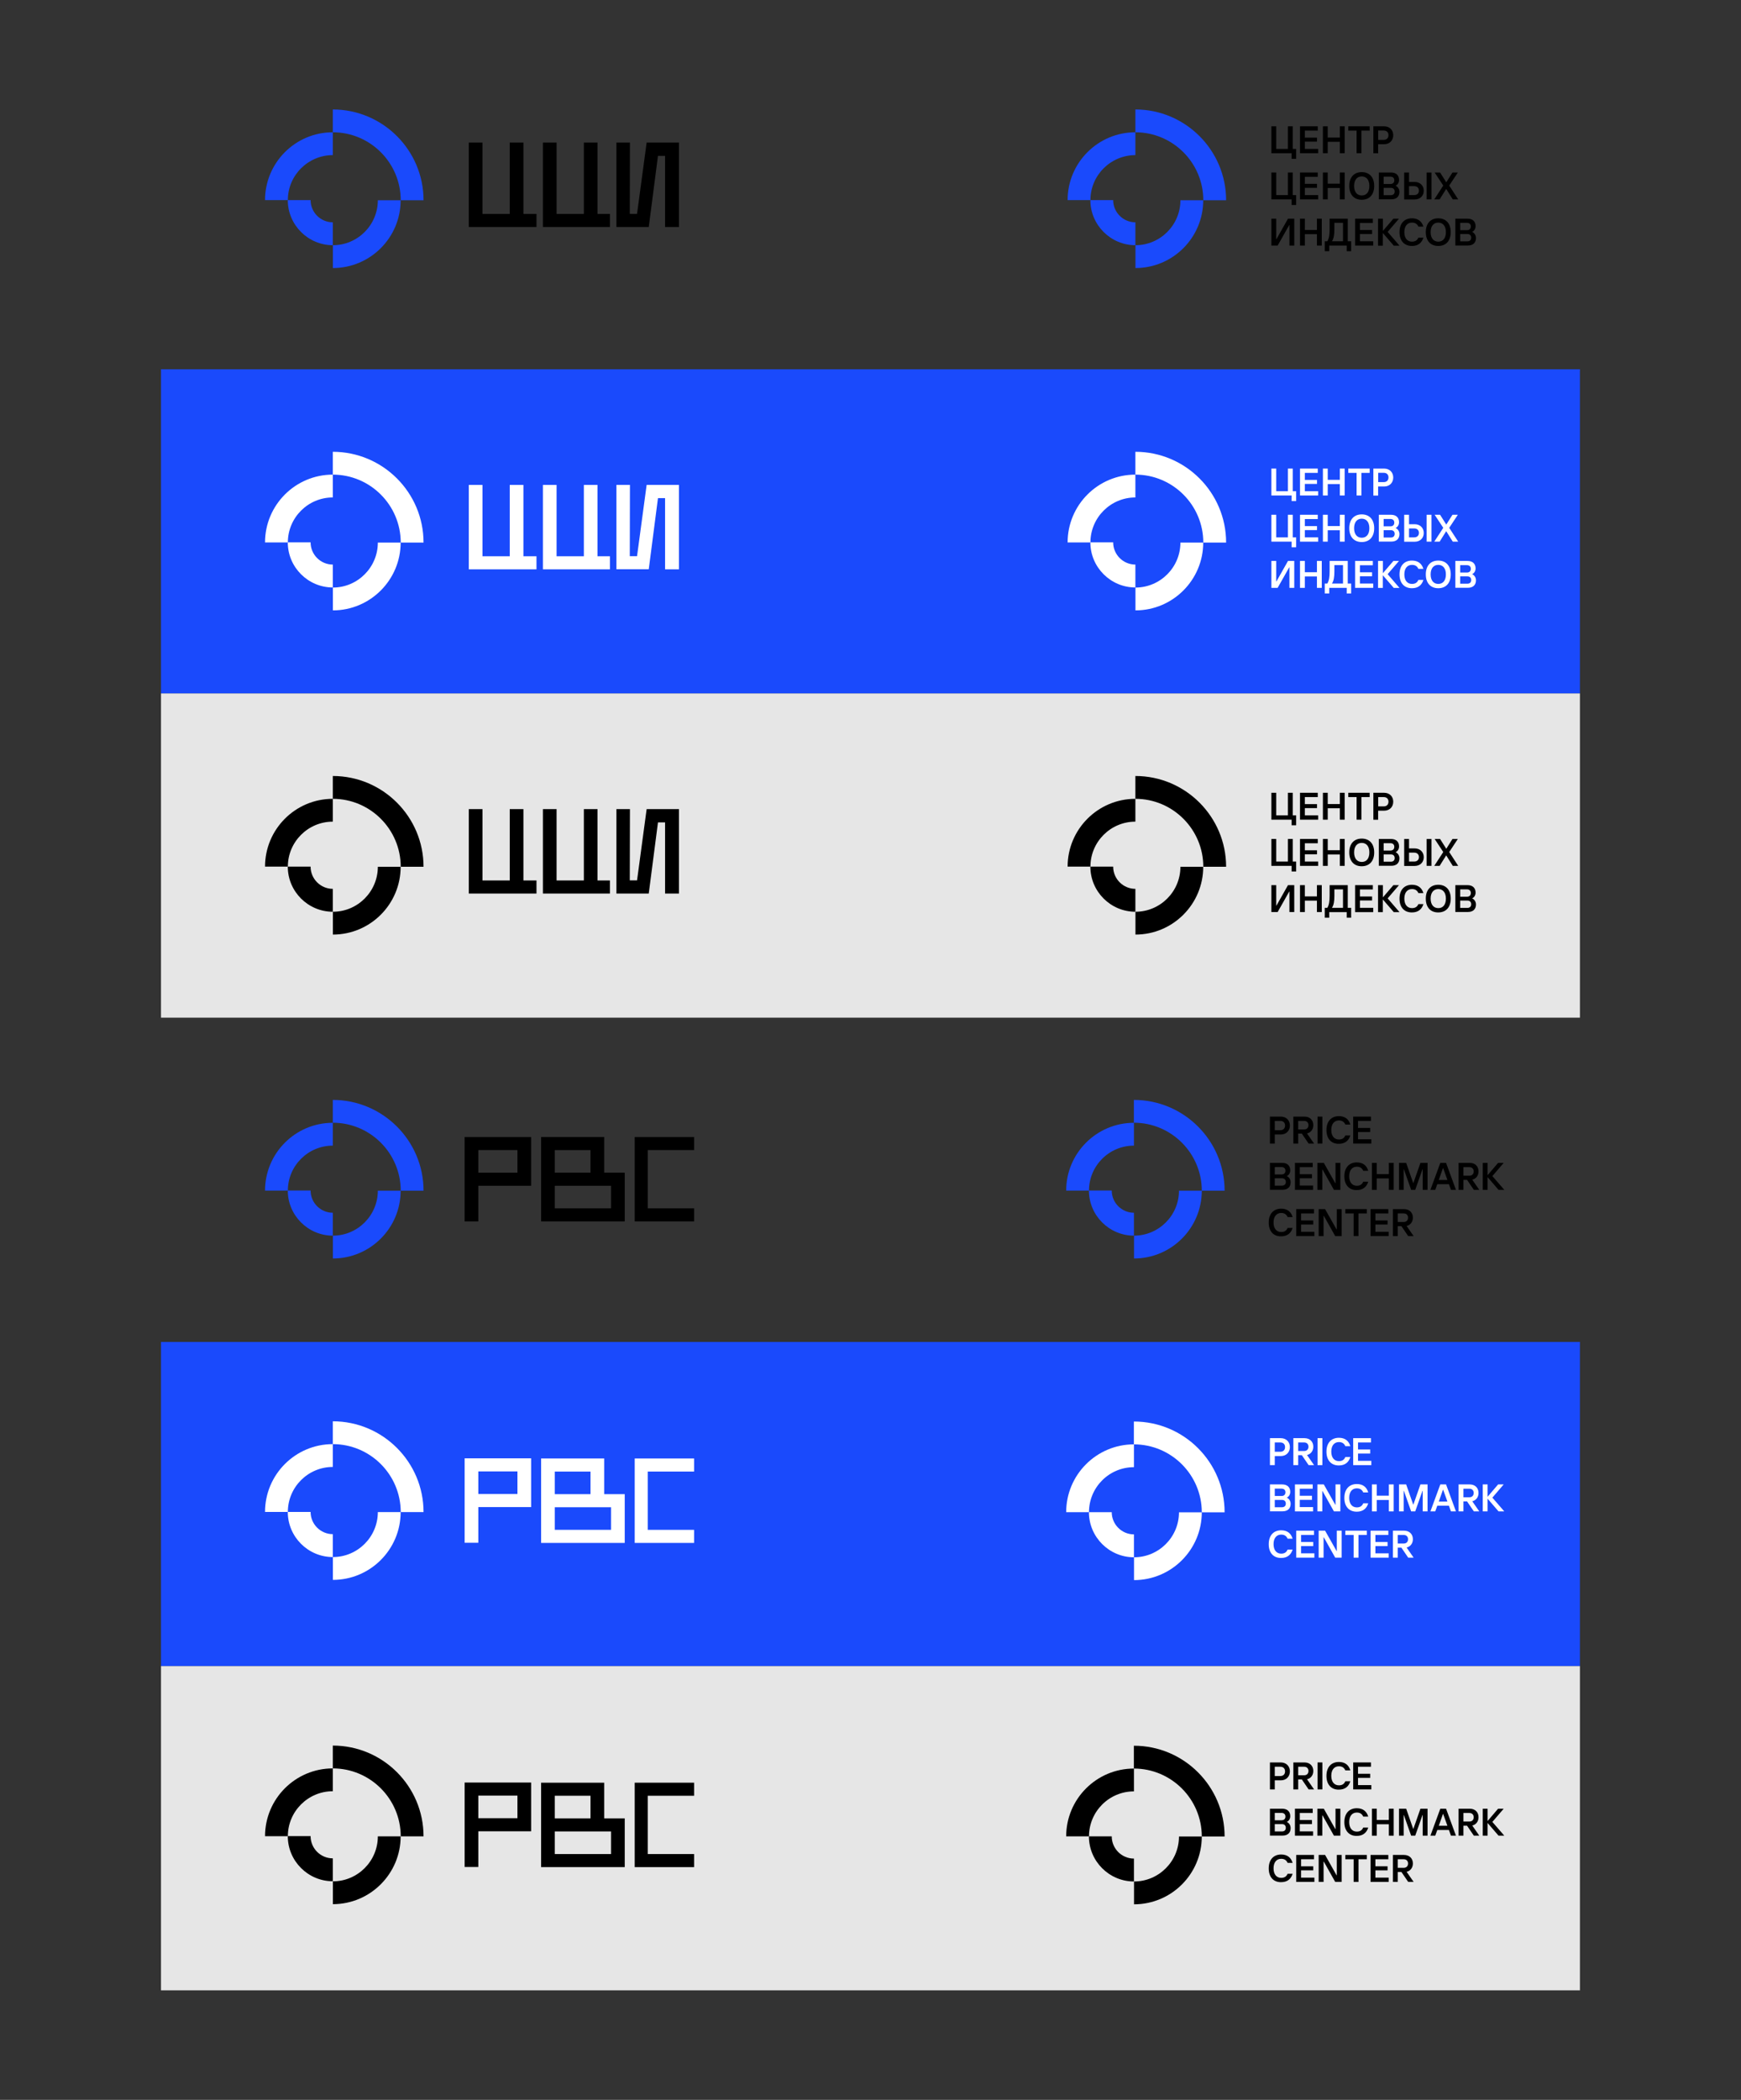 <?xml version="1.0" encoding="utf-8"?>
<!-- Generator: Adobe Illustrator 24.0.1, SVG Export Plug-In . SVG Version: 6.00 Build 0)  -->
<svg version="1.1" id="Layer_1" xmlns="http://www.w3.org/2000/svg" xmlns:xlink="http://www.w3.org/1999/xlink" x="0px" y="0px"
	 viewBox="0 0 2304.4 2778" style="enable-background:new 0 0 2304.4 2778;" xml:space="preserve">
<rect x="0" y="0" width="2304.4" height="2778" fill="#333333" stroke="none"/>
<style type="text/css">
	.st0{fill:#1A4AFC;}
	.st1{fill:#FFFFFF;}
	.st2{fill:#E6E6E6;}
</style>
<rect x="213.1" y="488.5" class="st0" width="1878.1" height="428.9"/>
<g>
	<g>
		<g>
			<path class="st0" d="M560.6,264.9h-30.2c0-49.5-40.3-89.9-89.9-89.9v-30.2C506.7,144.9,560.6,198.7,560.6,264.9z"/>
			<path class="st0" d="M381,264.7h-30.2c0-49.5,40.2-89.7,89.7-89.7v30.2C407.7,205.3,381,231.9,381,264.7z"/>
			<path class="st0" d="M440.6,354.6v-30.2c32.8,0,59.5-26.7,59.5-59.5h30.2C530.3,314.4,490.1,354.6,440.6,354.6z"/>
			<path class="st0" d="M440.6,324.4c-32.9,0-59.7-26.8-59.7-59.7h30.2c0,16.2,13.2,29.4,29.4,29.4V324.4z"/>
			<path class="st0" d="M440.2,205.1"/>
		</g>
	</g>
	<g>
		<path d="M638.6,188.6V283h36.1v-94.4h18.1V283h17.3v17.3h-17.3l0,0h-72.3V188.6H638.6z"/>
		<path d="M833.8,188.6l-0.2,94.3h9.6l12.7-94.3h42.8v111.7h-18.4v-94.1h-9.4l-12.2,94.1h-42.8V188.6H833.8z"/>
		<path d="M736.7,188.6V283h36.1v-94.4h18.1V283h16.4v17.3h-16.4l0,0h-72.3V188.6H736.7z"/>
	</g>
</g>
<g>
	<g>
		<path d="M1709.6,210.1v-7.4h-26.8v-35.6h6.4V197h15.5v-29.9h6.4V197h4.5v13.1H1709.6z"/>
		<path d="M1727.1,197h17.6v5.7h-24v-35.6h23.5v5.7h-17.1v9.3h16.1v5.3h-16.1V197z"/>
		<path d="M1773.4,167.1h6.4v35.6h-6.4v-15.1h-16v15.1h-6.4v-35.6h6.4v14.9h16V167.1z"/>
		<path d="M1795.6,202.7v-29.9h-11v-5.7h28.3v5.7H1802v29.9H1795.6z"/>
		<path d="M1817.8,202.7v-35.6h14.2c7.3,0,12.1,5,12.1,11.8c0,6.9-4.8,11.9-12.1,11.9h-7.9v12H1817.8z M1824.2,185h7.3
			c4,0,6.3-2.4,6.3-6.2c0-3.7-2.3-6.1-6.3-6.1h-7.3V185z"/>
		<path d="M1709.6,271.2v-7.4h-26.8v-35.6h6.4v29.9h15.5v-29.9h6.4v29.9h4.5v13.1H1709.6z"/>
		<path d="M1727.1,258.1h17.6v5.7h-24v-35.6h23.5v5.7h-17.1v9.3h16.1v5.3h-16.1V258.1z"/>
		<path d="M1773.4,228.2h6.4v35.6h-6.4v-15.1h-16v15.1h-6.4v-35.6h6.4V243h16V228.2z"/>
		<path d="M1785.9,246c0-11.8,6.6-18.3,16.5-18.3c9.9,0,16.5,6.5,16.5,18.3c0,11.8-6.6,18.3-16.5,18.3
			C1792.5,264.3,1785.9,257.8,1785.9,246z M1812.5,246c0-8.3-4.2-12.6-10.1-12.6c-5.9,0-10.1,4.3-10.1,12.6
			c0,8.3,4.2,12.6,10.1,12.6C1808.4,258.6,1812.5,254.3,1812.5,246z"/>
		<path d="M1825,263.8v-35.6h16.1c6.9,0,10.7,3.8,10.7,9.9c0,3.5-1.9,6.4-4.6,7.6c2.8,1.2,5.1,4.2,5.1,8.1c0,6.1-3.8,9.9-10.7,9.9
			H1825z M1831.4,243.4h9c3.2,0,5.1-1.8,5.1-4.9c0-3-1.9-4.8-5.1-4.8h-9V243.4z M1831.4,258.2h9.5c3.2,0,5.1-1.8,5.1-4.8
			c0-3.1-1.9-4.9-5.1-4.9h-9.5V258.2z"/>
		<path d="M1858.6,263.8v-35.6h6.4v12.5h7.4c7.4,0,12.1,5,12.1,11.6c0,6.6-4.6,11.6-12.1,11.6H1858.6z M1865,258.1h6.8
			c4,0,6.3-2.4,6.3-5.9c0-3.5-2.3-5.9-6.3-5.9h-6.8V258.1z M1888.3,263.8v-35.6h6.4v35.6H1888.3z"/>
		<path d="M1898.4,263.8l11.9-18.3l-11.4-17.3h7.2l8.2,13l8.2-13h7.1l-11.4,17.3l11.9,18.3h-7.2l-8.7-13.9l-8.7,13.9H1898.4z"/>
		<path d="M1682.8,324.9v-35.6h6.4v27.1h0.3l15.3-27.1h8.3v35.6h-6.4v-27.1h-0.3l-15.3,27.1H1682.8z"/>
		<path d="M1743.1,289.3h6.4v35.6h-6.4v-15.1h-16v15.1h-6.4v-35.6h6.4v14.9h16V289.3z"/>
		<path d="M1783.9,319.2h4.5v13.1h-5.9v-7.4h-23.1v7.4h-5.9v-13.1h3.4c2.2-3.8,3-8.6,3-16.1v-13.8h24V319.2z M1777.6,319.2v-24.4
			h-11.4v8.3c0,7.4-0.8,12.4-3.2,16.1H1777.6z"/>
		<path d="M1800,319.2h17.6v5.7h-24v-35.6h23.5v5.7H1800v9.3h16.1v5.3H1800V319.2z"/>
		<path d="M1824,324.9v-35.6h6.4v16.2l13.9-16.2h7.4l-15,17.5l15.7,18.2h-7.6l-14.5-16.8v16.8H1824z"/>
		<path d="M1852.4,307.1c0-11.8,6.6-18.3,16.5-18.3c8.1,0,13.1,4.2,15.1,11h-6.6c-1.5-3.4-4.1-5.3-8.5-5.3
			c-5.9,0-10.1,4.3-10.1,12.6c0,8.3,4.2,12.6,10.1,12.6c4.4,0,7-1.9,8.5-5.3h6.6c-2,6.8-7,11-15.1,11
			C1859,325.4,1852.4,318.9,1852.4,307.1z"/>
		<path d="M1887.2,307.1c0-11.8,6.6-18.3,16.5-18.3c9.9,0,16.5,6.5,16.5,18.3c0,11.8-6.6,18.3-16.5,18.3
			C1893.8,325.4,1887.2,318.9,1887.2,307.1z M1913.8,307.1c0-8.3-4.2-12.6-10.1-12.6c-5.9,0-10.1,4.3-10.1,12.6
			c0,8.3,4.2,12.6,10.1,12.6C1909.7,319.7,1913.8,315.4,1913.8,307.1z"/>
		<path d="M1926.3,324.9v-35.6h16.1c6.9,0,10.7,3.8,10.7,9.9c0,3.5-1.9,6.4-4.6,7.6c2.8,1.2,5.1,4.2,5.1,8.1c0,6.1-3.8,9.9-10.7,9.9
			H1926.3z M1932.7,304.5h9c3.2,0,5.1-1.8,5.1-4.9c0-3-1.9-4.8-5.1-4.8h-9V304.5z M1932.7,319.3h9.5c3.2,0,5.1-1.8,5.1-4.8
			c0-3.1-1.9-4.9-5.1-4.9h-9.5V319.3z"/>
	</g>
	<g>
		<g>
			<path class="st0" d="M1622.9,264.9h-30.2c0-49.5-40.3-89.9-89.9-89.9v-30.2C1569,144.9,1622.9,198.7,1622.9,264.9z"/>
			<path class="st0" d="M1443.3,264.7h-30.2c0-49.5,40.2-89.7,89.7-89.7v30.2C1470,205.3,1443.3,231.9,1443.3,264.7z"/>
			<path class="st0" d="M1502.9,354.6v-30.2c32.8,0,59.5-26.7,59.5-59.5h30.2C1592.6,314.4,1552.4,354.6,1502.9,354.6z"/>
			<path class="st0" d="M1502.9,324.4c-32.9,0-59.7-26.8-59.7-59.7h30.2c0,16.2,13.2,29.4,29.4,29.4V324.4z"/>
			<path class="st0" d="M1502.5,205.1"/>
		</g>
	</g>
</g>
<g>
	<g>
		<g>
			<g>
				<path class="st1" d="M560.6,717.8h-30.2c0-49.5-40.3-89.9-89.9-89.9v-30.2C506.7,597.7,560.6,651.6,560.6,717.8z"/>
				<path class="st1" d="M381,717.6h-30.2c0-49.5,40.2-89.7,89.7-89.7v30.2C407.7,658.1,381,684.8,381,717.6z"/>
				<path class="st1" d="M440.6,807.5v-30.2c32.8,0,59.5-26.7,59.5-59.5h30.2C530.3,767.2,490.1,807.5,440.6,807.5z"/>
				<path class="st1" d="M440.6,777.2c-32.9,0-59.7-26.8-59.7-59.7h30.2c0,16.2,13.2,29.4,29.4,29.4V777.2z"/>
				<path class="st1" d="M440.2,657.9"/>
			</g>
		</g>
		<g>
			<path class="st1" d="M638.6,641.5v94.4h36.1v-94.4h18.1v94.4h17.3v17.3h-17.3l0,0h-72.3V641.5H638.6z"/>
			<path class="st1" d="M833.8,641.5l-0.2,94.3h9.6l12.7-94.3h42.8v111.7h-18.4V659h-9.4l-12.2,94.1h-42.8V641.5H833.8z"/>
			<path class="st1" d="M736.7,641.5v94.4h36.1v-94.4h18.1v94.4h16.4v17.3h-16.4l0,0h-72.3V641.5H736.7z"/>
		</g>
	</g>
	<g>
		<g>
			<path class="st1" d="M1709.6,662.9v-7.4h-26.8v-35.6h6.4v29.9h15.5v-29.9h6.4v29.9h4.5v13.1H1709.6z"/>
			<path class="st1" d="M1727.1,649.8h17.6v5.7h-24v-35.6h23.5v5.7h-17.1v9.3h16.1v5.3h-16.1V649.8z"/>
			<path class="st1" d="M1773.4,619.9h6.4v35.6h-6.4v-15.1h-16v15.1h-6.4v-35.6h6.4v14.9h16V619.9z"/>
			<path class="st1" d="M1795.6,655.5v-29.9h-11v-5.7h28.3v5.7H1802v29.9H1795.6z"/>
			<path class="st1" d="M1817.8,655.5v-35.6h14.2c7.3,0,12.1,5,12.1,11.8c0,6.9-4.8,11.9-12.1,11.9h-7.9v12H1817.8z M1824.2,637.8
				h7.3c4,0,6.3-2.4,6.3-6.2c0-3.7-2.3-6.1-6.3-6.1h-7.3V637.8z"/>
			<path class="st1" d="M1709.6,724v-7.4h-26.8V681h6.4v29.9h15.5V681h6.4v29.9h4.5V724H1709.6z"/>
			<path class="st1" d="M1727.1,710.9h17.6v5.7h-24V681h23.5v5.7h-17.1v9.3h16.1v5.3h-16.1V710.9z"/>
			<path class="st1" d="M1773.4,681h6.4v35.6h-6.4v-15.1h-16v15.1h-6.4V681h6.4v14.9h16V681z"/>
			<path class="st1" d="M1785.9,698.8c0-11.8,6.6-18.3,16.5-18.3c9.9,0,16.5,6.5,16.5,18.3c0,11.8-6.6,18.3-16.5,18.3
				C1792.5,717.1,1785.9,710.6,1785.9,698.8z M1812.5,698.8c0-8.3-4.2-12.6-10.1-12.6c-5.9,0-10.1,4.3-10.1,12.6
				c0,8.3,4.2,12.6,10.1,12.6C1808.4,711.4,1812.5,707.1,1812.5,698.8z"/>
			<path class="st1" d="M1825,716.6V681h16.1c6.9,0,10.7,3.8,10.7,9.9c0,3.5-1.9,6.4-4.6,7.6c2.8,1.2,5.1,4.2,5.1,8.1
				c0,6.1-3.8,9.9-10.7,9.9H1825z M1831.4,696.3h9c3.2,0,5.1-1.8,5.1-4.9c0-3-1.9-4.8-5.1-4.8h-9V696.3z M1831.4,711.1h9.5
				c3.2,0,5.1-1.8,5.1-4.8c0-3.1-1.9-4.9-5.1-4.9h-9.5V711.1z"/>
			<path class="st1" d="M1858.6,716.6V681h6.4v12.5h7.4c7.4,0,12.1,5,12.1,11.6c0,6.6-4.6,11.6-12.1,11.6H1858.6z M1865,710.9h6.8
				c4,0,6.3-2.4,6.3-5.9c0-3.5-2.3-5.9-6.3-5.9h-6.8V710.9z M1888.3,716.6V681h6.4v35.6H1888.3z"/>
			<path class="st1" d="M1898.4,716.6l11.9-18.3l-11.4-17.3h7.2l8.2,13l8.2-13h7.1l-11.4,17.3l11.9,18.3h-7.2l-8.7-13.9l-8.7,13.9
				H1898.4z"/>
			<path class="st1" d="M1682.8,777.7v-35.6h6.4v27.1h0.3l15.3-27.1h8.3v35.6h-6.4v-27.1h-0.3l-15.3,27.1H1682.8z"/>
			<path class="st1" d="M1743.1,742.1h6.4v35.6h-6.4v-15.1h-16v15.1h-6.4v-35.6h6.4V757h16V742.1z"/>
			<path class="st1" d="M1783.9,772h4.5v13.1h-5.9v-7.4h-23.1v7.4h-5.9V772h3.4c2.2-3.8,3-8.6,3-16.1v-13.8h24V772z M1777.6,772
				v-24.4h-11.4v8.3c0,7.4-0.8,12.4-3.2,16.1H1777.6z"/>
			<path class="st1" d="M1800,772h17.6v5.7h-24v-35.6h23.5v5.7H1800v9.3h16.1v5.3H1800V772z"/>
			<path class="st1" d="M1824,777.7v-35.6h6.4v16.2l13.9-16.2h7.4l-15,17.5l15.7,18.2h-7.6l-14.5-16.8v16.8H1824z"/>
			<path class="st1" d="M1852.4,759.9c0-11.8,6.6-18.3,16.5-18.3c8.1,0,13.1,4.2,15.1,11h-6.6c-1.5-3.4-4.1-5.3-8.5-5.3
				c-5.9,0-10.1,4.3-10.1,12.6c0,8.3,4.2,12.6,10.1,12.6c4.4,0,7-1.9,8.5-5.3h6.6c-2,6.8-7,11-15.1,11
				C1859,778.2,1852.4,771.7,1852.4,759.9z"/>
			<path class="st1" d="M1887.2,759.9c0-11.8,6.6-18.3,16.5-18.3c9.9,0,16.5,6.5,16.5,18.3c0,11.8-6.6,18.3-16.5,18.3
				C1893.8,778.2,1887.2,771.7,1887.2,759.9z M1913.8,759.9c0-8.3-4.2-12.6-10.1-12.6c-5.9,0-10.1,4.3-10.1,12.6
				c0,8.3,4.2,12.6,10.1,12.6C1909.7,772.5,1913.8,768.2,1913.8,759.9z"/>
			<path class="st1" d="M1926.3,777.7v-35.6h16.1c6.9,0,10.7,3.8,10.7,9.9c0,3.5-1.9,6.4-4.6,7.6c2.8,1.2,5.1,4.2,5.1,8.1
				c0,6.1-3.8,9.9-10.7,9.9H1926.3z M1932.7,757.4h9c3.2,0,5.1-1.8,5.1-4.9c0-3-1.9-4.8-5.1-4.8h-9V757.4z M1932.7,772.2h9.5
				c3.2,0,5.1-1.8,5.1-4.8c0-3.1-1.9-4.9-5.1-4.9h-9.5V772.2z"/>
		</g>
		<g>
			<g>
				<path class="st1" d="M1622.9,717.8h-30.2c0-49.5-40.3-89.9-89.9-89.9v-30.2C1569,597.7,1622.9,651.6,1622.9,717.8z"/>
				<path class="st1" d="M1443.3,717.6h-30.2c0-49.5,40.2-89.7,89.7-89.7v30.2C1470,658.1,1443.3,684.8,1443.3,717.6z"/>
				<path class="st1" d="M1502.9,807.5v-30.2c32.8,0,59.5-26.7,59.5-59.5h30.2C1592.6,767.2,1552.4,807.5,1502.9,807.5z"/>
				<path class="st1" d="M1502.9,777.2c-32.9,0-59.7-26.8-59.7-59.7h30.2c0,16.2,13.2,29.4,29.4,29.4V777.2z"/>
				<path class="st1" d="M1502.5,657.9"/>
			</g>
		</g>
	</g>
</g>
<rect x="213.1" y="917.4" class="st2" width="1878.1" height="428.9"/>
<g>
	<g>
		<g>
			<g>
				<path d="M560.6,1146.7h-30.2c0-49.5-40.3-89.9-89.9-89.9v-30.2C506.7,1026.6,560.6,1080.5,560.6,1146.7z"/>
				<path d="M381,1146.5h-30.2c0-49.5,40.2-89.7,89.7-89.7v30.2C407.7,1087,381,1113.7,381,1146.5z"/>
				<path d="M440.6,1236.4v-30.2c32.8,0,59.5-26.7,59.5-59.5h30.2C530.3,1196.2,490.1,1236.4,440.6,1236.4z"/>
				<path d="M440.6,1206.2c-32.9,0-59.7-26.8-59.7-59.7h30.2c0,16.2,13.2,29.4,29.4,29.4V1206.2z"/>
				<path d="M440.2,1086.9"/>
			</g>
		</g>
		<g>
			<path d="M638.6,1070.4v94.4h36.1v-94.4h18.1v94.4h17.3v17.3h-17.3l0,0h-72.3v-111.7H638.6z"/>
			<path d="M833.8,1070.4l-0.2,94.3h9.6l12.7-94.3h42.8v111.7h-18.4v-94.1h-9.4l-12.2,94.1h-42.8v-111.7H833.8z"/>
			<path d="M736.7,1070.4v94.4h36.1v-94.4h18.1v94.4h16.4v17.3h-16.4l0,0h-72.3v-111.7H736.7z"/>
		</g>
	</g>
	<g>
		<g>
			<path d="M1709.6,1091.8v-7.4h-26.8v-35.6h6.4v29.9h15.5v-29.9h6.4v29.9h4.5v13.1H1709.6z"/>
			<path d="M1727.1,1078.7h17.6v5.7h-24v-35.6h23.5v5.7h-17.1v9.3h16.1v5.3h-16.1V1078.7z"/>
			<path d="M1773.4,1048.8h6.4v35.6h-6.4v-15.1h-16v15.1h-6.4v-35.6h6.4v14.9h16V1048.8z"/>
			<path d="M1795.6,1084.4v-29.9h-11v-5.7h28.3v5.7H1802v29.9H1795.6z"/>
			<path d="M1817.8,1084.4v-35.6h14.2c7.3,0,12.1,5,12.1,11.8c0,6.9-4.8,11.9-12.1,11.9h-7.9v12H1817.8z M1824.2,1066.8h7.3
				c4,0,6.3-2.4,6.3-6.2c0-3.7-2.3-6.1-6.3-6.1h-7.3V1066.8z"/>
			<path d="M1709.6,1152.9v-7.4h-26.8v-35.6h6.4v29.9h15.5v-29.9h6.4v29.9h4.5v13.1H1709.6z"/>
			<path d="M1727.1,1139.8h17.6v5.7h-24v-35.6h23.5v5.7h-17.1v9.3h16.1v5.3h-16.1V1139.8z"/>
			<path d="M1773.4,1109.9h6.4v35.6h-6.4v-15.1h-16v15.1h-6.4v-35.6h6.4v14.9h16V1109.9z"/>
			<path d="M1785.9,1127.7c0-11.8,6.6-18.3,16.5-18.3c9.9,0,16.5,6.5,16.5,18.3c0,11.8-6.6,18.3-16.5,18.3
				C1792.5,1146.1,1785.9,1139.5,1785.9,1127.7z M1812.5,1127.7c0-8.3-4.2-12.6-10.1-12.6c-5.9,0-10.1,4.3-10.1,12.6
				s4.2,12.6,10.1,12.6C1808.4,1140.4,1812.5,1136,1812.5,1127.7z"/>
			<path d="M1825,1145.5v-35.6h16.1c6.9,0,10.7,3.8,10.7,9.9c0,3.5-1.9,6.4-4.6,7.6c2.8,1.2,5.1,4.2,5.1,8.1c0,6.1-3.8,9.9-10.7,9.9
				H1825z M1831.4,1125.2h9c3.2,0,5.1-1.8,5.1-4.9c0-3-1.9-4.8-5.1-4.8h-9V1125.2z M1831.4,1140h9.5c3.2,0,5.1-1.8,5.1-4.8
				c0-3.1-1.9-4.9-5.1-4.9h-9.5V1140z"/>
			<path d="M1858.6,1145.5v-35.6h6.4v12.5h7.4c7.4,0,12.1,5,12.1,11.6c0,6.6-4.6,11.6-12.1,11.6H1858.6z M1865,1139.8h6.8
				c4,0,6.3-2.4,6.3-5.9c0-3.5-2.3-5.9-6.3-5.9h-6.8V1139.8z M1888.3,1145.5v-35.6h6.4v35.6H1888.3z"/>
			<path d="M1898.4,1145.5l11.9-18.3l-11.4-17.3h7.2l8.2,13l8.2-13h7.1l-11.4,17.3l11.9,18.3h-7.2l-8.7-13.9l-8.7,13.9H1898.4z"/>
			<path d="M1682.8,1206.7V1171h6.4v27.1h0.3l15.3-27.1h8.3v35.6h-6.4v-27.1h-0.3l-15.3,27.1H1682.8z"/>
			<path d="M1743.1,1171h6.4v35.6h-6.4v-15.1h-16v15.1h-6.4V1171h6.4v14.9h16V1171z"/>
			<path d="M1783.9,1201h4.5v13.1h-5.9v-7.4h-23.1v7.4h-5.9V1201h3.4c2.2-3.8,3-8.6,3-16.1V1171h24V1201z M1777.6,1201v-24.4h-11.4
				v8.3c0,7.4-0.8,12.4-3.2,16.1H1777.6z"/>
			<path d="M1800,1201h17.6v5.7h-24V1171h23.5v5.7H1800v9.3h16.1v5.3H1800V1201z"/>
			<path d="M1824,1206.7V1171h6.4v16.2l13.9-16.2h7.4l-15,17.5l15.7,18.2h-7.6l-14.5-16.8v16.8H1824z"/>
			<path d="M1852.4,1188.8c0-11.8,6.6-18.3,16.5-18.3c8.1,0,13.1,4.2,15.1,11h-6.6c-1.5-3.4-4.1-5.3-8.5-5.3
				c-5.9,0-10.1,4.3-10.1,12.6c0,8.3,4.2,12.6,10.1,12.6c4.4,0,7-1.9,8.5-5.3h6.6c-2,6.8-7,11-15.1,11
				C1859,1207.2,1852.4,1200.7,1852.4,1188.8z"/>
			<path d="M1887.2,1188.8c0-11.8,6.6-18.3,16.5-18.3c9.9,0,16.5,6.5,16.5,18.3c0,11.8-6.6,18.3-16.5,18.3
				C1893.8,1207.2,1887.2,1200.7,1887.2,1188.8z M1913.8,1188.8c0-8.3-4.2-12.6-10.1-12.6c-5.9,0-10.1,4.3-10.1,12.6
				c0,8.3,4.2,12.6,10.1,12.6C1909.7,1201.5,1913.8,1197.1,1913.8,1188.8z"/>
			<path d="M1926.3,1206.7V1171h16.1c6.9,0,10.7,3.8,10.7,9.9c0,3.5-1.9,6.4-4.6,7.6c2.8,1.2,5.1,4.2,5.1,8.1
				c0,6.1-3.8,9.9-10.7,9.9H1926.3z M1932.7,1186.3h9c3.2,0,5.1-1.8,5.1-4.9c0-3-1.9-4.8-5.1-4.8h-9V1186.3z M1932.7,1201.1h9.5
				c3.2,0,5.1-1.8,5.1-4.8c0-3.1-1.9-4.9-5.1-4.9h-9.5V1201.1z"/>
		</g>
		<g>
			<g>
				<path d="M1622.9,1146.7h-30.2c0-49.5-40.3-89.9-89.9-89.9v-30.2C1569,1026.6,1622.9,1080.5,1622.9,1146.7z"/>
				<path d="M1443.3,1146.5h-30.2c0-49.5,40.2-89.7,89.7-89.7v30.2C1470,1087,1443.3,1113.7,1443.3,1146.5z"/>
				<path d="M1502.9,1236.4v-30.2c32.8,0,59.5-26.7,59.5-59.5h30.2C1592.6,1196.2,1552.4,1236.4,1502.9,1236.4z"/>
				<path d="M1502.9,1206.2c-32.9,0-59.7-26.8-59.7-59.7h30.2c0,16.2,13.2,29.4,29.4,29.4V1206.2z"/>
				<path d="M1502.5,1086.9"/>
			</g>
		</g>
	</g>
</g>
<rect x="213.1" y="1775.3" class="st0" width="1878.1" height="428.9"/>
<g>
	<g>
		<g>
			<g>
				<path class="st0" d="M1620.9,1575.2h-30.2c0-49.5-40.3-89.9-89.9-89.9v-30.2C1567.1,1455.2,1620.9,1509,1620.9,1575.2z"/>
				<path class="st0" d="M1441.4,1575.1h-30.2c0-49.5,40.2-89.7,89.7-89.7v30.2C1468,1515.6,1441.4,1542.3,1441.4,1575.1z"/>
				<path class="st0" d="M1501,1664.9v-30.2c32.8,0,59.5-26.7,59.5-59.5h30.2C1590.7,1624.7,1550.5,1664.9,1501,1664.9z"/>
				<path class="st0" d="M1501,1634.7c-32.9,0-59.7-26.8-59.7-59.7h30.2c0,16.2,13.2,29.4,29.4,29.4V1634.7z"/>
				<path class="st0" d="M1500.6,1515.4"/>
			</g>
		</g>
	</g>
	<g>
		<path d="M1680.9,1512.9v-35.7h14.3c7.3,0,12.1,5,12.1,11.8c0,6.9-4.8,11.9-12.1,11.9h-7.9v12H1680.9z M1687.3,1495.2h7.3
			c4,0,6.3-2.4,6.3-6.2c0-3.7-2.3-6.1-6.3-6.1h-7.3V1495.2z"/>
		<path d="M1739.3,1512.9h-7.2l-9-13.2h-4.8v13.2h-6.4v-35.7h14.7c7,0,11.7,4.5,11.7,11.3c0,6-3.7,9.9-8.3,11L1739.3,1512.9z
			 M1718.3,1482.9v11.3h7.9c3.5,0,5.7-2.2,5.7-5.7c0-3.4-2.2-5.6-5.7-5.6H1718.3z"/>
		<path d="M1743.9,1512.9v-35.7h6.4v35.7H1743.9z"/>
		<path d="M1755.7,1495c0-11.8,6.6-18.4,16.5-18.4c8.2,0,13.1,4.2,15.1,11.1h-6.6c-1.5-3.4-4.1-5.4-8.5-5.4
			c-5.9,0-10.1,4.3-10.1,12.6s4.2,12.6,10.1,12.6c4.4,0,7-1.9,8.5-5.4h6.6c-2,6.8-7,11.1-15.1,11.1
			C1762.4,1513.4,1755.7,1506.9,1755.7,1495z"/>
		<path d="M1797.5,1507.2h17.6v5.7h-24v-35.7h23.5v5.7h-17.1v9.3h16.1v5.4h-16.1V1507.2z"/>
		<path d="M1680.9,1574.1v-35.7h16.1c6.9,0,10.8,3.8,10.8,9.9c0,3.5-1.9,6.4-4.6,7.6c2.8,1.2,5.1,4.2,5.1,8.2
			c0,6.1-3.8,9.9-10.8,9.9H1680.9z M1687.3,1553.7h9c3.2,0,5.1-1.8,5.1-4.9c0-3-1.9-4.8-5.1-4.8h-9V1553.7z M1687.3,1568.5h9.5
			c3.2,0,5.1-1.8,5.1-4.8c0-3.1-1.9-4.9-5.1-4.9h-9.5V1568.5z"/>
		<path d="M1720.4,1568.4h17.6v5.7h-24v-35.7h23.5v5.7h-17.1v9.3h16.1v5.4h-16.1V1568.4z"/>
		<path d="M1743.7,1574.1v-35.7h8.5l15.2,26.9h0.3v-26.9h6.4v35.7h-8.5l-15.1-26.9h-0.3v26.9H1743.7z"/>
		<path d="M1779.4,1556.2c0-11.8,6.6-18.4,16.5-18.4c8.2,0,13.1,4.2,15.1,11.1h-6.6c-1.5-3.4-4.1-5.4-8.5-5.4
			c-5.9,0-10.1,4.3-10.1,12.6s4.2,12.6,10.1,12.6c4.4,0,7-1.9,8.5-5.4h6.6c-2,6.8-7,11.1-15.1,11.1
			C1786.1,1574.6,1779.4,1568.1,1779.4,1556.2z"/>
		<path d="M1838.3,1538.4h6.4v35.7h-6.4v-15.1h-16v15.1h-6.4v-35.7h6.4v14.9h16V1538.4z"/>
		<path d="M1851.7,1574.1v-35.7h9.5l9.3,26.6h0.3l9.3-26.6h9.4v35.7h-6.4v-27.2h-0.3l-9.6,27.2h-5.4l-9.6-27.2h-0.3v27.2H1851.7z"/>
		<path d="M1920.5,1574.1l-2.7-7.5h-15.4l-2.7,7.5h-6.4l13.1-35.7h7.6l13.1,35.7H1920.5z M1904.4,1561h11.4l-5.6-15.6h-0.3
			L1904.4,1561z"/>
		<path d="M1958,1574.1h-7.2l-9-13.2h-4.8v13.2h-6.4v-35.7h14.7c7,0,11.7,4.5,11.7,11.3c0,6-3.7,9.9-8.3,11L1958,1574.1z
			 M1937,1544.1v11.3h7.9c3.5,0,5.7-2.2,5.7-5.7c0-3.4-2.2-5.6-5.7-5.6H1937z"/>
		<path d="M1962.6,1574.1v-35.7h6.4v16.3l13.9-16.3h7.4l-15,17.5l15.8,18.2h-7.6l-14.5-16.8v16.8H1962.6z"/>
		<path d="M1679.3,1617.4c0-11.8,6.6-18.4,16.5-18.4c8.2,0,13.1,4.2,15.1,11.1h-6.6c-1.5-3.4-4.1-5.4-8.5-5.4
			c-5.9,0-10.1,4.3-10.1,12.6s4.2,12.6,10.1,12.6c4.4,0,7-1.9,8.5-5.4h6.6c-2,6.8-7,11.1-15.1,11.1
			C1685.9,1635.8,1679.3,1629.3,1679.3,1617.4z"/>
		<path d="M1722.1,1629.6h17.6v5.7h-24v-35.7h23.5v5.7h-17.1v9.3h16.1v5.4h-16.1V1629.6z"/>
		<path d="M1745.4,1635.3v-35.7h8.5l15.2,26.9h0.3v-26.9h6.4v35.7h-8.5l-15.1-26.9h-0.3v26.9H1745.4z"/>
		<path d="M1791.7,1635.3v-30h-11v-5.7h28.4v5.7h-11v30H1791.7z"/>
		<path d="M1820.5,1629.6h17.6v5.7h-24v-35.7h23.5v5.7h-17.1v9.3h16.1v5.4h-16.1V1629.6z"/>
		<path d="M1871.1,1635.3h-7.2l-9-13.2h-4.8v13.2h-6.4v-35.7h14.7c7,0,11.7,4.5,11.7,11.3c0,6-3.7,9.9-8.3,11L1871.1,1635.3z
			 M1850.1,1605.3v11.3h7.9c3.5,0,5.7-2.2,5.7-5.7c0-3.4-2.2-5.6-5.7-5.6H1850.1z"/>
	</g>
</g>
<g>
	<g>
		<g>
			<path class="st1" d="M1620.9,2000.7h-30.2c0-49.5-40.3-89.9-89.9-89.9v-30.2C1567.1,1880.6,1620.9,1934.5,1620.9,2000.7z"/>
			<path class="st1" d="M1441.4,2000.5h-30.2c0-49.5,40.2-89.7,89.7-89.7v30.2C1468,1941,1441.4,1967.7,1441.4,2000.5z"/>
			<path class="st1" d="M1501,2090.4v-30.2c32.8,0,59.5-26.7,59.5-59.5h30.2C1590.7,2050.1,1550.5,2090.4,1501,2090.4z"/>
			<path class="st1" d="M1501,2060.2c-32.9,0-59.7-26.8-59.7-59.7h30.2c0,16.2,13.2,29.4,29.4,29.4V2060.2z"/>
			<path class="st1" d="M1500.6,1940.8"/>
		</g>
	</g>
</g>
<g>
	<path class="st1" d="M1680.9,1938.3v-35.7h14.3c7.3,0,12.1,5,12.1,11.8c0,6.9-4.8,11.9-12.1,11.9h-7.9v12H1680.9z M1687.3,1920.6
		h7.3c4,0,6.3-2.4,6.3-6.2c0-3.7-2.3-6.1-6.3-6.1h-7.3V1920.6z"/>
	<path class="st1" d="M1739.3,1938.3h-7.2l-9-13.2h-4.8v13.2h-6.4v-35.7h14.7c7,0,11.7,4.5,11.7,11.3c0,6-3.7,9.9-8.3,11
		L1739.3,1938.3z M1718.3,1908.3v11.3h7.9c3.5,0,5.7-2.2,5.7-5.7c0-3.4-2.2-5.6-5.7-5.6H1718.3z"/>
	<path class="st1" d="M1743.9,1938.3v-35.7h6.4v35.7H1743.9z"/>
	<path class="st1" d="M1755.7,1920.5c0-11.8,6.6-18.4,16.5-18.4c8.2,0,13.1,4.2,15.1,11.1h-6.6c-1.5-3.4-4.1-5.4-8.5-5.4
		c-5.9,0-10.1,4.3-10.1,12.6s4.2,12.6,10.1,12.6c4.4,0,7-1.9,8.5-5.4h6.6c-2,6.8-7,11.1-15.1,11.1
		C1762.4,1938.8,1755.7,1932.3,1755.7,1920.5z"/>
	<path class="st1" d="M1797.5,1932.6h17.6v5.7h-24v-35.7h23.5v5.7h-17.1v9.3h16.1v5.4h-16.1V1932.6z"/>
	<path class="st1" d="M1680.9,1999.5v-35.7h16.1c6.9,0,10.8,3.8,10.8,9.9c0,3.5-1.9,6.4-4.6,7.6c2.8,1.2,5.1,4.2,5.1,8.2
		c0,6.1-3.8,9.9-10.8,9.9H1680.9z M1687.3,1979.1h9c3.2,0,5.1-1.8,5.1-4.9c0-3-1.9-4.8-5.1-4.8h-9V1979.1z M1687.3,1994h9.5
		c3.2,0,5.1-1.8,5.1-4.8c0-3.1-1.9-4.9-5.1-4.9h-9.5V1994z"/>
	<path class="st1" d="M1720.4,1993.8h17.6v5.7h-24v-35.7h23.5v5.7h-17.1v9.3h16.1v5.4h-16.1V1993.8z"/>
	<path class="st1" d="M1743.7,1999.5v-35.7h8.5l15.2,26.9h0.3v-26.9h6.4v35.7h-8.5l-15.1-26.9h-0.3v26.9H1743.7z"/>
	<path class="st1" d="M1779.4,1981.7c0-11.8,6.6-18.4,16.5-18.4c8.2,0,13.1,4.2,15.1,11.1h-6.6c-1.5-3.4-4.1-5.4-8.5-5.4
		c-5.9,0-10.1,4.3-10.1,12.6s4.2,12.6,10.1,12.6c4.4,0,7-1.9,8.5-5.4h6.6c-2,6.8-7,11.1-15.1,11.1
		C1786.1,2000,1779.4,1993.5,1779.4,1981.7z"/>
	<path class="st1" d="M1838.3,1963.8h6.4v35.7h-6.4v-15.1h-16v15.1h-6.4v-35.7h6.4v14.9h16V1963.8z"/>
	<path class="st1" d="M1851.7,1999.5v-35.7h9.5l9.3,26.6h0.3l9.3-26.6h9.4v35.7h-6.4v-27.2h-0.3l-9.6,27.2h-5.4l-9.6-27.2h-0.3v27.2
		H1851.7z"/>
	<path class="st1" d="M1920.5,1999.5l-2.7-7.5h-15.4l-2.7,7.5h-6.4l13.1-35.7h7.6l13.1,35.7H1920.5z M1904.4,1986.5h11.4l-5.6-15.6
		h-0.3L1904.4,1986.5z"/>
	<path class="st1" d="M1958,1999.5h-7.2l-9-13.2h-4.8v13.2h-6.4v-35.7h14.7c7,0,11.7,4.5,11.7,11.3c0,6-3.7,9.9-8.3,11L1958,1999.5z
		 M1937,1969.5v11.3h7.9c3.5,0,5.7-2.2,5.7-5.7c0-3.4-2.2-5.6-5.7-5.6H1937z"/>
	<path class="st1" d="M1962.6,1999.5v-35.7h6.4v16.3l13.9-16.3h7.4l-15,17.5l15.8,18.2h-7.6l-14.5-16.8v16.8H1962.6z"/>
	<path class="st1" d="M1679.3,2042.9c0-11.8,6.6-18.4,16.5-18.4c8.2,0,13.1,4.2,15.1,11.1h-6.6c-1.5-3.4-4.1-5.4-8.5-5.4
		c-5.9,0-10.1,4.3-10.1,12.6s4.2,12.6,10.1,12.6c4.4,0,7-1.9,8.5-5.4h6.6c-2,6.8-7,11.1-15.1,11.1
		C1685.9,2061.2,1679.3,2054.7,1679.3,2042.9z"/>
	<path class="st1" d="M1722.1,2055h17.6v5.7h-24V2025h23.5v5.7h-17.1v9.3h16.1v5.4h-16.1V2055z"/>
	<path class="st1" d="M1745.4,2060.7V2025h8.5l15.2,26.9h0.3V2025h6.4v35.7h-8.5l-15.1-26.9h-0.3v26.9H1745.4z"/>
	<path class="st1" d="M1791.7,2060.7v-30h-11v-5.7h28.4v5.7h-11v30H1791.7z"/>
	<path class="st1" d="M1820.5,2055h17.6v5.7h-24V2025h23.5v5.7h-17.1v9.3h16.1v5.4h-16.1V2055z"/>
	<path class="st1" d="M1871.1,2060.7h-7.2l-9-13.2h-4.8v13.2h-6.4V2025h14.7c7,0,11.7,4.5,11.7,11.3c0,6-3.7,9.9-8.3,11
		L1871.1,2060.7z M1850.1,2030.7v11.3h7.9c3.5,0,5.7-2.2,5.7-5.7c0-3.4-2.2-5.6-5.7-5.6H1850.1z"/>
</g>
<g>
	<g>
		<path class="st0" d="M560.6,1575.2h-30.2c0-49.5-40.3-89.9-89.9-89.9v-30.2C506.7,1455.2,560.6,1509,560.6,1575.2z"/>
		<path class="st0" d="M381,1575.1h-30.2c0-49.5,40.2-89.7,89.7-89.7v30.2C407.7,1515.6,381,1542.3,381,1575.1z"/>
		<path class="st0" d="M440.6,1664.9v-30.2c32.8,0,59.5-26.7,59.5-59.5h30.2C530.3,1624.7,490.1,1664.9,440.6,1664.9z"/>
		<path class="st0" d="M440.6,1634.7c-32.9,0-59.7-26.8-59.7-59.7h30.2c0,16.2,13.2,29.4,29.4,29.4V1634.7z"/>
		<path class="st0" d="M440.2,1515.4"/>
	</g>
</g>
<path d="M808.8,1551.4h-9.1v-47.2h-2.1h-16h-47.3h-3h-15.1v111.7h15.1v0h77.5h18.1v-64.5H808.8z M781.6,1521.5v29.9h-47.3v-29.9
	H781.6z M808.8,1598.6h-74.5v-29.9h47.3h18.1h9.1V1598.6z"/>
<path d="M615,1504.2v17.3v94.4h18.1v-47.2h51.8h3.4h14.7v-64.5H615z M633.1,1551.4v-29.9h51.8v29.9H633.1z"/>
<polygon points="918.7,1521.5 918.7,1504.2 842.6,1504.2 842.6,1504.2 840.1,1504.2 840.1,1615.9 857.4,1615.9 857.4,1615.9 
	918.7,1615.9 918.7,1598.6 857.4,1598.6 857.4,1521.5 "/>
<g>
	<g>
		<path class="st1" d="M560.6,2000.4h-30.2c0-49.5-40.3-89.9-89.9-89.9v-30.2C506.7,1880.3,560.6,1934.2,560.6,2000.4z"/>
		<path class="st1" d="M381,2000.2h-30.2c0-49.5,40.2-89.7,89.7-89.7v30.2C407.7,1940.7,381,1967.4,381,2000.2z"/>
		<path class="st1" d="M440.6,2090.1v-30.2c32.8,0,59.5-26.7,59.5-59.5h30.2C530.3,2049.9,490.1,2090.1,440.6,2090.1z"/>
		<path class="st1" d="M440.6,2059.9c-32.9,0-59.7-26.8-59.7-59.7h30.2c0,16.2,13.2,29.4,29.4,29.4V2059.9z"/>
		<path class="st1" d="M440.2,1940.6"/>
	</g>
</g>
<path class="st1" d="M808.8,1976.7h-9.1v-47.2h-18.1v0h-47.3v0h-18.1v111.7h15.1l0,0h77.5h18.1v-64.5H808.8z M781.6,1946.8v29.9
	h-47.3v-29.9H781.6z M808.8,2023.9h-74.5V1994h74.5V2023.9z"/>
<path class="st1" d="M615,1929.3v17.3v94.4h18.1v-47.2h51.8h3.4h14.7v-64.5H615z M633.1,1976.5v-29.9h51.8v29.9H633.1z"/>
<polygon class="st1" points="918.7,1946.8 918.7,1929.5 842.6,1929.5 842.6,1929.5 840.1,1929.5 840.1,2041.2 857.4,2041.2 
	857.4,2041.2 918.7,2041.2 918.7,2023.9 857.4,2023.9 857.4,1946.8 "/>
<rect x="213.1" y="2204.2" class="st2" width="1878.1" height="428.9"/>
<g>
	<g>
		<g>
			<path d="M1620.9,2429.6h-30.2c0-49.5-40.3-89.9-89.9-89.9v-30.2C1567.1,2309.5,1620.9,2363.4,1620.9,2429.6z"/>
			<path d="M1441.4,2429.4h-30.2c0-49.5,40.2-89.7,89.7-89.7v30.2C1468,2369.9,1441.4,2396.6,1441.4,2429.4z"/>
			<path d="M1501,2519.3v-30.2c32.8,0,59.5-26.7,59.5-59.5h30.2C1590.7,2479.1,1550.5,2519.3,1501,2519.3z"/>
			<path d="M1501,2489.1c-32.9,0-59.7-26.8-59.7-59.7h30.2c0,16.2,13.2,29.4,29.4,29.4V2489.1z"/>
			<path d="M1500.6,2369.8"/>
		</g>
	</g>
</g>
<g>
	<path d="M1680.9,2367.3v-35.7h14.3c7.3,0,12.1,5,12.1,11.8c0,6.9-4.8,11.9-12.1,11.9h-7.9v12H1680.9z M1687.3,2349.6h7.3
		c4,0,6.3-2.4,6.3-6.2c0-3.7-2.3-6.1-6.3-6.1h-7.3V2349.6z"/>
	<path d="M1739.3,2367.3h-7.2l-9-13.2h-4.8v13.2h-6.4v-35.7h14.7c7,0,11.7,4.5,11.7,11.3c0,6-3.7,9.9-8.3,11L1739.3,2367.3z
		 M1718.3,2337.3v11.3h7.9c3.5,0,5.7-2.2,5.7-5.7c0-3.4-2.2-5.6-5.7-5.6H1718.3z"/>
	<path d="M1743.9,2367.3v-35.7h6.4v35.7H1743.9z"/>
	<path d="M1755.7,2349.4c0-11.8,6.6-18.4,16.5-18.4c8.2,0,13.1,4.2,15.1,11.1h-6.6c-1.5-3.4-4.1-5.4-8.5-5.4
		c-5.9,0-10.1,4.3-10.1,12.6s4.2,12.6,10.1,12.6c4.4,0,7-1.9,8.5-5.4h6.6c-2,6.8-7,11.1-15.1,11.1
		C1762.4,2367.8,1755.7,2361.2,1755.7,2349.4z"/>
	<path d="M1797.5,2361.6h17.6v5.7h-24v-35.7h23.5v5.7h-17.1v9.3h16.1v5.4h-16.1V2361.6z"/>
	<path d="M1680.9,2428.5v-35.7h16.1c6.9,0,10.8,3.8,10.8,9.9c0,3.5-1.9,6.4-4.6,7.6c2.8,1.2,5.1,4.2,5.1,8.2c0,6.1-3.8,9.9-10.8,9.9
		H1680.9z M1687.3,2408.1h9c3.2,0,5.1-1.8,5.1-4.9c0-3-1.9-4.8-5.1-4.8h-9V2408.1z M1687.3,2422.9h9.5c3.2,0,5.1-1.8,5.1-4.8
		c0-3.1-1.9-4.9-5.1-4.9h-9.5V2422.9z"/>
	<path d="M1720.4,2422.8h17.6v5.7h-24v-35.7h23.5v5.7h-17.1v9.3h16.1v5.4h-16.1V2422.8z"/>
	<path d="M1743.7,2428.5v-35.7h8.5l15.2,26.9h0.3v-26.9h6.4v35.7h-8.5l-15.1-26.9h-0.3v26.9H1743.7z"/>
	<path d="M1779.4,2410.6c0-11.8,6.6-18.4,16.5-18.4c8.2,0,13.1,4.2,15.1,11.1h-6.6c-1.5-3.4-4.1-5.4-8.5-5.4
		c-5.9,0-10.1,4.3-10.1,12.6s4.2,12.6,10.1,12.6c4.4,0,7-1.9,8.5-5.4h6.6c-2,6.8-7,11.1-15.1,11.1
		C1786.1,2429,1779.4,2422.4,1779.4,2410.6z"/>
	<path d="M1838.3,2392.8h6.4v35.7h-6.4v-15.1h-16v15.1h-6.4v-35.7h6.4v14.9h16V2392.8z"/>
	<path d="M1851.7,2428.5v-35.7h9.5l9.3,26.6h0.3l9.3-26.6h9.4v35.7h-6.4v-27.2h-0.3l-9.6,27.2h-5.4l-9.6-27.2h-0.3v27.2H1851.7z"/>
	<path d="M1920.5,2428.5l-2.7-7.5h-15.4l-2.7,7.5h-6.4l13.1-35.7h7.6l13.1,35.7H1920.5z M1904.4,2415.4h11.4l-5.6-15.6h-0.3
		L1904.4,2415.4z"/>
	<path d="M1958,2428.5h-7.2l-9-13.2h-4.8v13.2h-6.4v-35.7h14.7c7,0,11.7,4.5,11.7,11.3c0,6-3.7,9.9-8.3,11L1958,2428.5z
		 M1937,2398.5v11.3h7.9c3.5,0,5.7-2.2,5.7-5.7c0-3.4-2.2-5.6-5.7-5.6H1937z"/>
	<path d="M1962.6,2428.5v-35.7h6.4v16.3l13.9-16.3h7.4l-15,17.5l15.8,18.2h-7.6l-14.5-16.8v16.8H1962.6z"/>
	<path d="M1679.3,2471.8c0-11.8,6.6-18.4,16.5-18.4c8.2,0,13.1,4.2,15.1,11.1h-6.6c-1.5-3.4-4.1-5.4-8.5-5.4
		c-5.9,0-10.1,4.3-10.1,12.6s4.2,12.6,10.1,12.6c4.4,0,7-1.9,8.5-5.4h6.6c-2,6.8-7,11.1-15.1,11.1
		C1685.9,2490.2,1679.3,2483.6,1679.3,2471.8z"/>
	<path d="M1722.1,2484h17.6v5.7h-24V2454h23.5v5.7h-17.1v9.3h16.1v5.4h-16.1V2484z"/>
	<path d="M1745.4,2489.7V2454h8.5l15.2,26.9h0.3V2454h6.4v35.7h-8.5l-15.1-26.9h-0.3v26.9H1745.4z"/>
	<path d="M1791.7,2489.7v-30h-11v-5.7h28.4v5.7h-11v30H1791.7z"/>
	<path d="M1820.5,2484h17.6v5.7h-24V2454h23.5v5.7h-17.1v9.3h16.1v5.4h-16.1V2484z"/>
	<path d="M1871.1,2489.7h-7.2l-9-13.2h-4.8v13.2h-6.4V2454h14.7c7,0,11.7,4.5,11.7,11.3c0,6-3.7,9.9-8.3,11L1871.1,2489.7z
		 M1850.1,2459.7v11.3h7.9c3.5,0,5.7-2.2,5.7-5.7c0-3.4-2.2-5.6-5.7-5.6H1850.1z"/>
</g>
<g>
	<g>
		<path d="M560.6,2429.4h-30.2c0-49.5-40.3-89.9-89.9-89.9v-30.2C506.7,2309.3,560.6,2363.1,560.6,2429.4z"/>
		<path d="M381,2429.2h-30.2c0-49.5,40.2-89.7,89.7-89.7v30.2C407.7,2369.7,381,2396.4,381,2429.2z"/>
		<path d="M440.6,2519.1v-30.2c32.8,0,59.5-26.7,59.5-59.5h30.2C530.3,2478.8,490.1,2519.1,440.6,2519.1z"/>
		<path d="M440.6,2488.8c-32.9,0-59.7-26.8-59.7-59.7h30.2c0,16.2,13.2,29.4,29.4,29.4V2488.8z"/>
		<path d="M440.2,2369.5"/>
	</g>
</g>
<path d="M808.8,2405.6h-9.1v-47.2h-18.1l0,0h-47.3l0,0h-18.1v111.7h15.1l0,0h77.5h18.1v-64.5H808.8z M781.6,2375.7v29.9h-47.3v-29.9
	H781.6z M808.8,2452.8h-74.5v-29.9h74.5V2452.8z"/>
<path d="M615,2358.2v17.3v94.4h18.1v-47.2h51.8h3.4h14.7v-64.5H615z M633.1,2405.4v-29.9h51.8v29.9H633.1z"/>
<polygon points="918.7,2375.7 918.7,2358.4 842.6,2358.4 842.6,2358.4 840.1,2358.4 840.1,2470.1 857.4,2470.1 857.4,2470.1 
	918.7,2470.1 918.7,2452.8 857.4,2452.8 857.4,2375.7 "/>
</svg>
